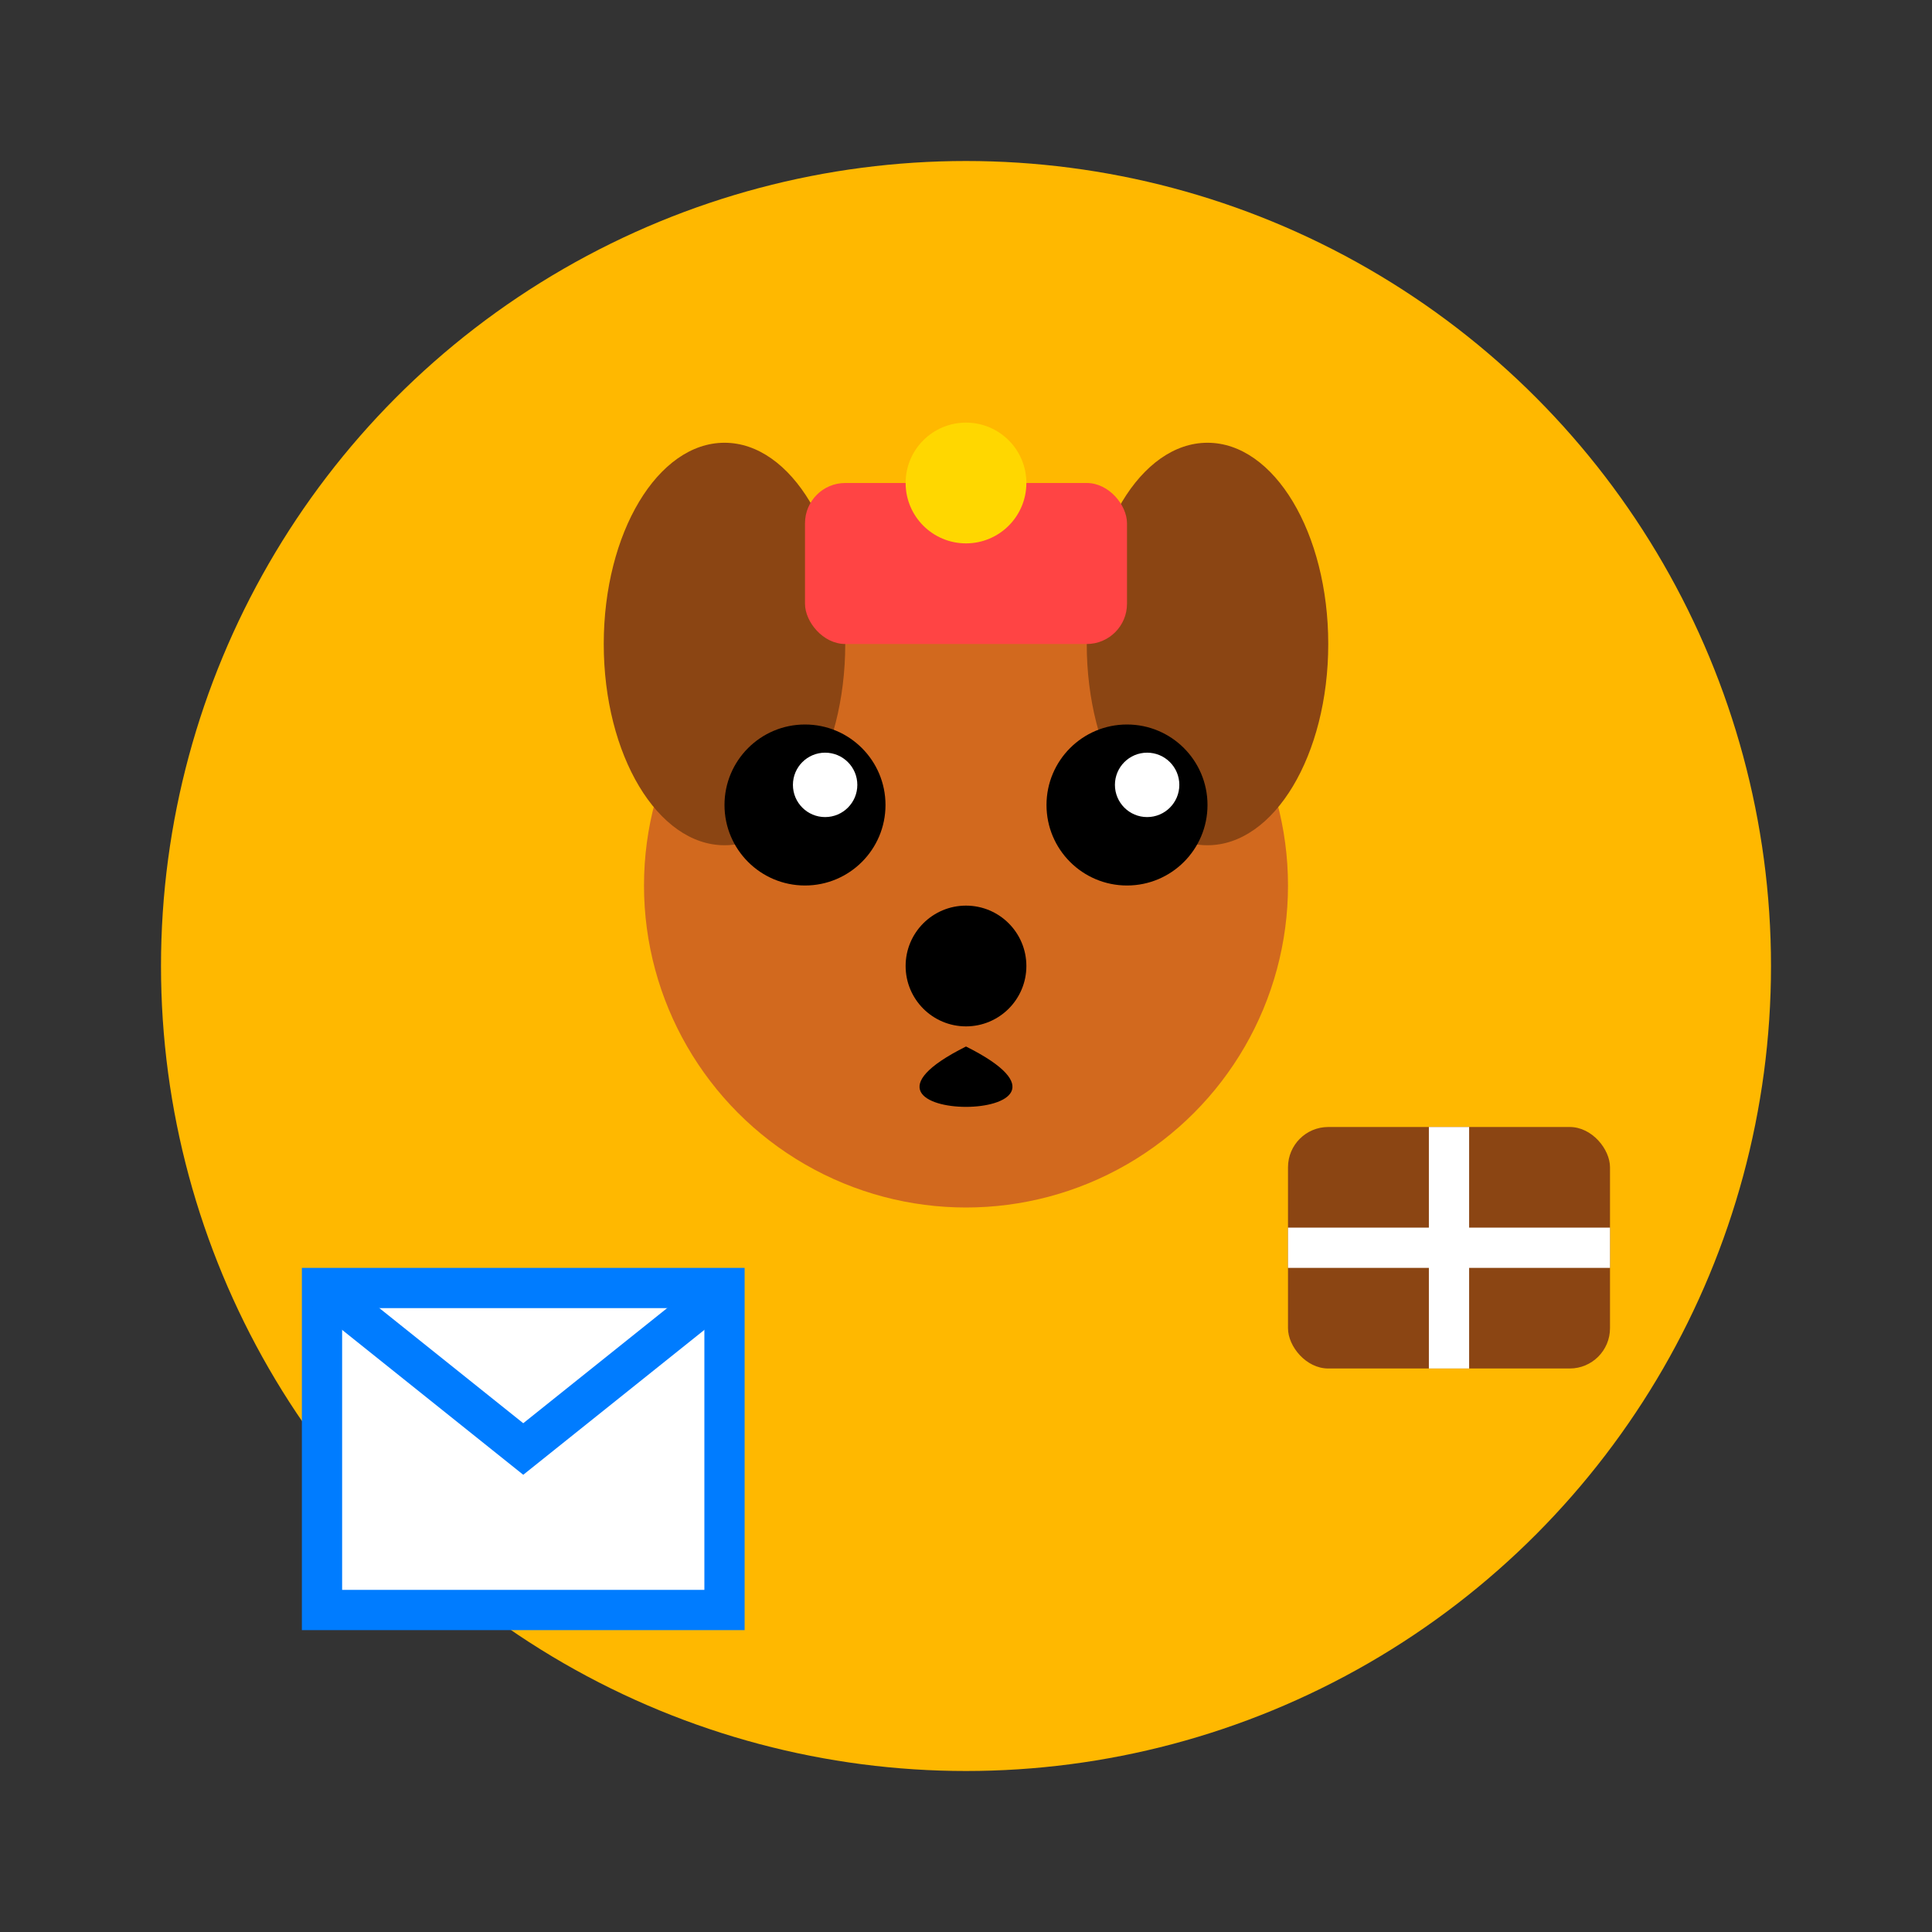 <svg width="48" height="48" viewBox="0 0 48 48" fill="none" xmlns="http://www.w3.org/2000/svg">
  <rect x="0" y="0" width="48" height="48" fill="#333333" stroke="none"/>
  <!-- 背景 -->
  <circle cx="24" cy="24" r="20" fill="#FFB800"/>
  
  <!-- 狗狗頭部 -->
  <circle cx="24" cy="22" r="8" fill="#D2691E"/>
  
  <!-- 狗狗耳朵 -->
  <ellipse cx="18" cy="16" rx="3" ry="5" fill="#8B4513"/>
  <ellipse cx="30" cy="16" rx="3" ry="5" fill="#8B4513"/>
  
  <!-- 狗狗眼睛 -->
  <circle cx="20" cy="20" r="2" fill="#000"/>
  <circle cx="28" cy="20" r="2" fill="#000"/>
  <circle cx="20.5" cy="19.5" r="0.8" fill="#FFF"/>
  <circle cx="28.5" cy="19.5" r="0.8" fill="#FFF"/>
  
  <!-- 狗狗鼻子 -->
  <circle cx="24" cy="24" r="1.5" fill="#000"/>
  
  <!-- 狗狗嘴巴 -->
  <path d="M24 26 C20 28, 28 28, 24 26" fill="#000"/>
  
  <!-- 快遞帽 -->
  <rect x="20" y="12" width="8" height="4" fill="#FF4444" rx="1"/>
  <circle cx="24" cy="12" r="1.5" fill="#FFD700"/>
  
  <!-- 包裹 -->
  <rect x="32" y="28" width="8" height="6" fill="#8B4513" rx="1"/>
  <line x1="32" y1="31" x2="40" y2="31" stroke="#FFF" stroke-width="1"/>
  <line x1="36" y1="28" x2="36" y2="34" stroke="#FFF" stroke-width="1"/>
  
  <!-- 信件符號 -->
  <rect x="8" y="32" width="10" height="8" fill="#FFF" stroke="#007cff" stroke-width="1"/>
  <path d="M8 32 L13 36 L18 32" stroke="#007cff" stroke-width="1" fill="none"/>
</svg>
